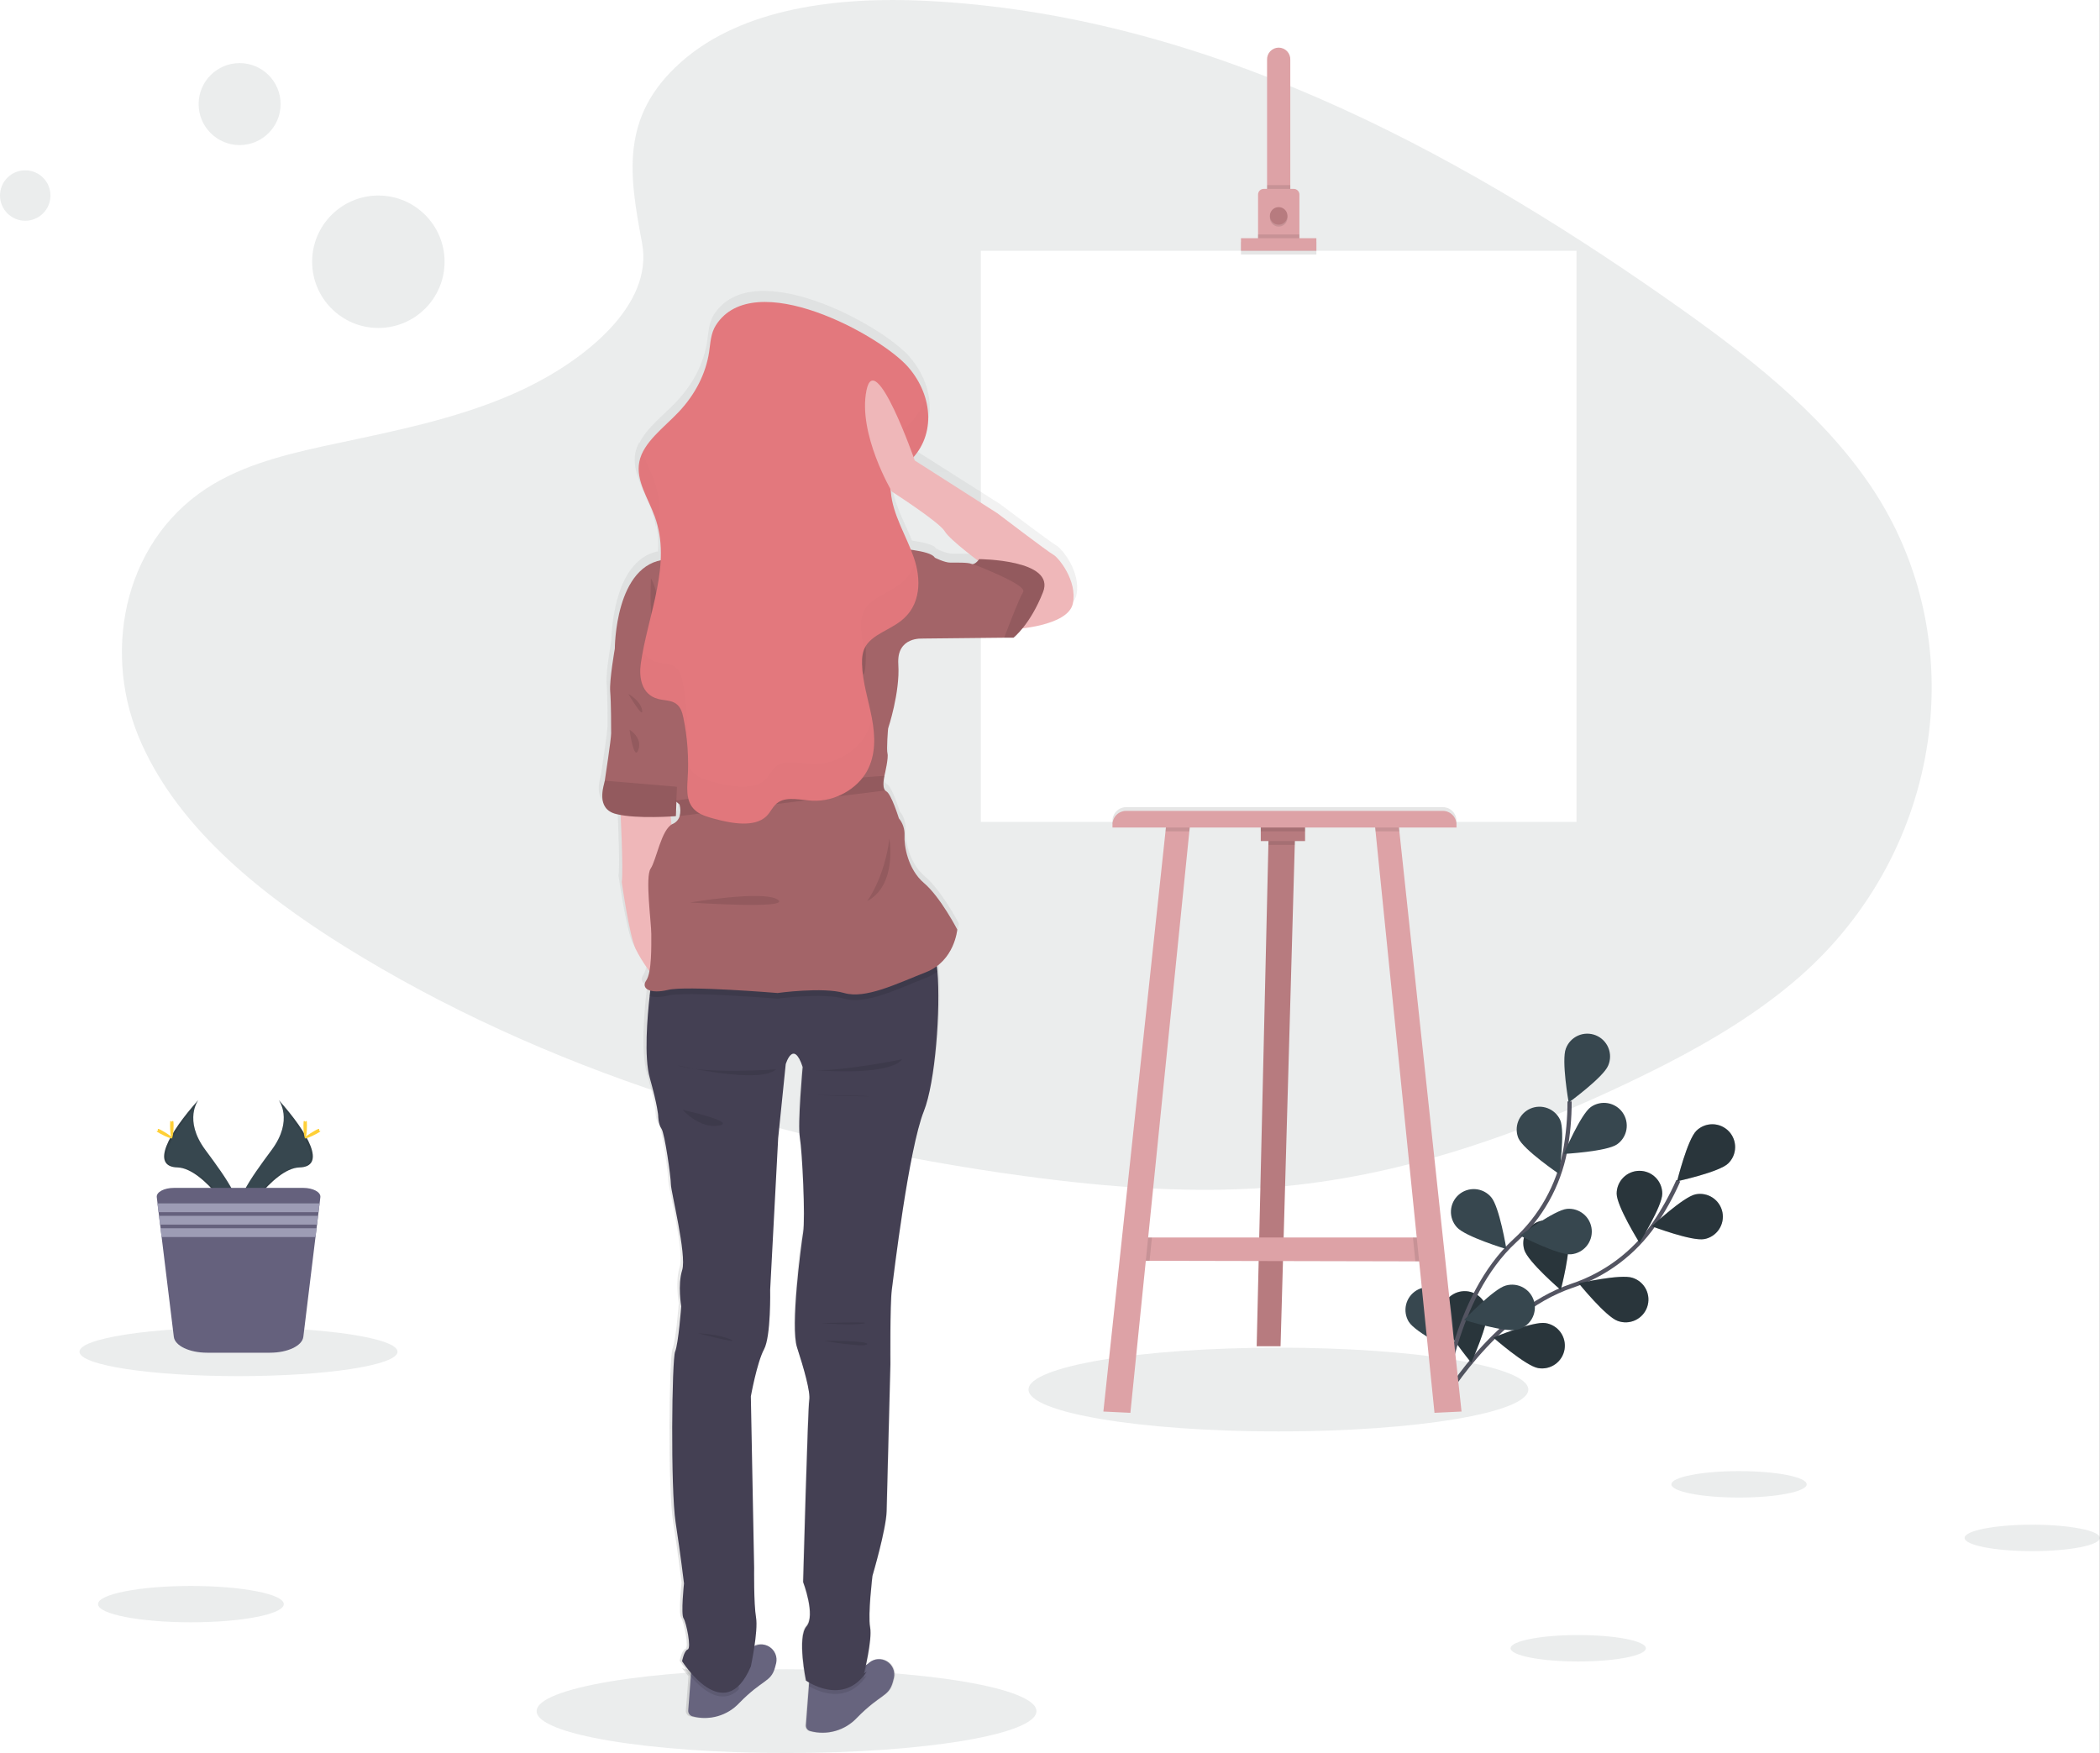 <svg width="999" height="834" viewBox="0 0 999 834" fill="none" xmlns="http://www.w3.org/2000/svg">
<rect x="0" y="0" width="999" height="834" fill="#333333" stroke="none"/>
<g clip-path="url(#clip0)">
<rect width="998.95" height="833.99" fill="white"/>
<path opacity="0.1" d="M323.829 29.66C353.039 3.66 398.889 -1.67 440.629 0.4C571.719 6.92 690.049 70.2 792.409 141.79C829.469 167.7 865.949 195.63 889.999 231.32C938.999 303.97 924.439 404.61 856.359 464.46C833.189 484.82 805.109 500.46 776.279 514.27C725.019 538.87 669.709 558.62 611.529 564.27C570.049 568.27 528.049 565.02 486.799 559.43C371.569 543.77 258.479 509.21 163.649 450.09C122.069 424.16 82.879 391.92 65.739 349.99C48.599 308.06 59.569 254.86 102.029 229.99C119.589 219.72 140.589 215.08 161.139 210.72C191.399 204.31 222.139 197.99 249.439 184.96C277.649 171.5 311.039 145.47 305.439 115.67C299.479 83.74 294.659 55.66 323.829 29.66Z" fill="#37474F"/>
<path d="M684.949 668.89C684.949 668.89 710.009 624.5 747.739 611.71C763.601 606.446 777.328 596.179 786.859 582.45C791.334 575.898 795.197 568.949 798.399 561.69" stroke="#535461" stroke-width="2" stroke-miterlimit="10"/>
<path d="M822.141 553.48C817.841 557.66 797.811 561.97 797.811 561.97C797.811 561.97 802.721 542.08 807.021 537.91C809.085 535.905 811.862 534.802 814.74 534.844C817.617 534.887 820.361 536.07 822.366 538.135C824.371 540.2 825.473 542.976 825.431 545.854C825.389 548.732 824.205 551.475 822.141 553.48V553.48Z" fill="#37474F"/>
<path d="M810.811 589.47C804.931 590.64 785.811 583.38 785.811 583.38C785.811 583.38 800.751 569.38 806.621 568.18C809.444 567.619 812.374 568.203 814.767 569.802C817.16 571.402 818.82 573.887 819.381 576.71C819.941 579.533 819.358 582.464 817.758 584.857C816.159 587.25 813.674 588.909 810.851 589.47H810.811Z" fill="#37474F"/>
<path d="M769.56 628.41C763.89 626.41 751.02 610.51 751.02 610.51C751.02 610.51 771.02 605.95 776.66 607.91C778.035 608.353 779.308 609.066 780.405 610.007C781.501 610.948 782.398 612.099 783.044 613.392C783.689 614.685 784.07 616.094 784.163 617.536C784.257 618.978 784.062 620.424 783.589 621.789C783.116 623.155 782.375 624.412 781.409 625.487C780.444 626.562 779.274 627.434 777.967 628.051C776.66 628.667 775.243 629.017 773.799 629.079C772.356 629.14 770.914 628.913 769.56 628.41V628.41Z" fill="#37474F"/>
<path d="M731.71 650.85C725.8 649.85 710.42 636.34 710.42 636.34C710.42 636.34 729.33 628.46 735.24 629.44C736.656 629.66 738.015 630.158 739.238 630.907C740.46 631.655 741.523 632.638 742.363 633.799C743.204 634.96 743.806 636.276 744.135 637.671C744.464 639.066 744.513 640.512 744.28 641.927C744.047 643.341 743.536 644.695 742.777 645.91C742.017 647.126 741.024 648.179 739.855 649.009C738.687 649.839 737.365 650.429 735.967 650.745C734.569 651.061 733.122 651.096 731.71 650.85V650.85Z" fill="#37474F"/>
<path d="M769.07 567.84C769.07 573.84 779.91 591.21 779.91 591.21C779.91 591.21 790.77 573.84 790.77 567.85C790.77 564.972 789.627 562.213 787.592 560.178C785.558 558.143 782.798 557 779.92 557C777.043 557 774.283 558.143 772.248 560.178C770.213 562.213 769.07 564.972 769.07 567.85V567.84Z" fill="#37474F"/>
<path d="M725.139 594.64C726.939 600.36 742.479 613.7 742.479 613.7C742.479 613.7 747.639 593.87 745.849 588.15C744.989 585.404 743.072 583.112 740.522 581.778C737.971 580.445 734.995 580.179 732.249 581.04C729.503 581.901 727.211 583.817 725.878 586.367C724.544 588.918 724.278 591.894 725.139 594.64V594.64Z" fill="#37474F"/>
<path d="M686.021 626.54C686.821 632.48 699.891 648.26 699.891 648.26C699.891 648.26 708.331 629.59 707.531 623.65C707.147 620.798 705.647 618.214 703.359 616.468C701.071 614.722 698.183 613.957 695.331 614.34C692.478 614.723 689.895 616.224 688.149 618.512C686.403 620.8 685.637 623.688 686.021 626.54Z" fill="#37474F"/>
<path opacity="0.25" d="M822.141 553.48C817.841 557.66 797.811 561.97 797.811 561.97C797.811 561.97 802.721 542.08 807.021 537.91C809.085 535.905 811.862 534.802 814.74 534.844C817.617 534.887 820.361 536.07 822.366 538.135C824.371 540.2 825.473 542.976 825.431 545.854C825.389 548.732 824.205 551.475 822.141 553.48V553.48Z" fill="black"/>
<path opacity="0.25" d="M810.811 589.47C804.931 590.64 785.811 583.38 785.811 583.38C785.811 583.38 800.751 569.38 806.621 568.18C809.444 567.619 812.374 568.203 814.767 569.802C817.16 571.402 818.82 573.887 819.381 576.71C819.941 579.533 819.358 582.464 817.758 584.857C816.159 587.25 813.674 588.909 810.851 589.47H810.811Z" fill="black"/>
<path opacity="0.25" d="M769.56 628.41C763.89 626.41 751.02 610.51 751.02 610.51C751.02 610.51 771.02 605.95 776.66 607.91C778.035 608.353 779.308 609.066 780.405 610.007C781.501 610.948 782.398 612.099 783.044 613.392C783.689 614.685 784.07 616.094 784.163 617.536C784.257 618.978 784.062 620.424 783.589 621.789C783.116 623.155 782.375 624.412 781.409 625.487C780.444 626.562 779.274 627.434 777.967 628.051C776.66 628.667 775.243 629.017 773.799 629.079C772.356 629.14 770.914 628.913 769.56 628.41V628.41Z" fill="black"/>
<path opacity="0.25" d="M731.71 650.85C725.8 649.85 710.42 636.34 710.42 636.34C710.42 636.34 729.33 628.46 735.24 629.44C736.656 629.66 738.015 630.158 739.238 630.907C740.46 631.655 741.523 632.638 742.363 633.799C743.204 634.96 743.806 636.276 744.135 637.671C744.464 639.066 744.513 640.512 744.28 641.927C744.047 643.341 743.536 644.695 742.777 645.91C742.017 647.126 741.024 648.179 739.855 649.009C738.687 649.839 737.365 650.429 735.967 650.745C734.569 651.061 733.122 651.096 731.71 650.85V650.85Z" fill="black"/>
<path opacity="0.25" d="M769.07 567.84C769.07 573.84 779.91 591.21 779.91 591.21C779.91 591.21 790.77 573.84 790.77 567.85C790.77 564.972 789.627 562.213 787.592 560.178C785.558 558.143 782.798 557 779.92 557C777.043 557 774.283 558.143 772.248 560.178C770.213 562.213 769.07 564.972 769.07 567.85V567.84Z" fill="black"/>
<path opacity="0.25" d="M725.139 594.64C726.939 600.36 742.479 613.7 742.479 613.7C742.479 613.7 747.639 593.87 745.849 588.15C744.989 585.404 743.072 583.112 740.522 581.778C737.971 580.445 734.995 580.179 732.249 581.04C729.503 581.901 727.211 583.817 725.878 586.367C724.544 588.918 724.278 591.894 725.139 594.64V594.64Z" fill="black"/>
<path opacity="0.25" d="M686.021 626.54C686.821 632.48 699.891 648.26 699.891 648.26C699.891 648.26 708.331 629.59 707.531 623.65C707.147 620.798 705.647 618.214 703.359 616.468C701.071 614.722 698.183 613.957 695.331 614.34C692.478 614.723 689.895 616.224 688.149 618.512C686.403 620.8 685.637 623.688 686.021 626.54Z" fill="black"/>
<path d="M686.391 667.99C686.391 667.99 691.311 617.25 720.631 590.27C732.998 579.027 741.384 564.075 744.531 547.66C745.97 539.853 746.686 531.929 746.671 523.99" stroke="#535461" stroke-width="2" stroke-miterlimit="10"/>
<path d="M765.04 506.91C762.8 512.47 746.24 524.53 746.24 524.53C746.24 524.53 742.68 504.35 744.92 498.8C745.427 497.444 746.2 496.203 747.194 495.15C748.189 494.097 749.383 493.254 750.709 492.67C752.034 492.087 753.462 491.774 754.91 491.751C756.358 491.728 757.796 491.995 759.139 492.536C760.482 493.078 761.703 493.882 762.73 494.903C763.757 495.924 764.57 497.14 765.12 498.479C765.67 499.819 765.946 501.255 765.932 502.703C765.918 504.151 765.615 505.581 765.04 506.91V506.91Z" fill="#37474F"/>
<path d="M769.27 544.4C764.37 547.85 743.91 548.97 743.91 548.97C743.91 548.97 751.91 530.1 756.78 526.65C757.946 525.83 759.261 525.247 760.652 524.936C762.042 524.624 763.481 524.589 764.885 524.834C766.289 525.078 767.631 525.596 768.835 526.359C770.038 527.122 771.08 528.114 771.9 529.28C772.72 530.445 773.303 531.761 773.614 533.152C773.926 534.542 773.961 535.981 773.717 537.385C773.472 538.789 772.954 540.131 772.191 541.335C771.428 542.538 770.436 543.58 769.27 544.4Z" fill="#37474F"/>
<path d="M747.341 596.72C741.341 597.22 723.141 587.86 723.141 587.86C723.141 587.86 739.551 575.6 745.481 575.09C748.349 574.849 751.196 575.757 753.395 577.614C755.593 579.472 756.964 582.127 757.206 584.995C757.447 587.863 756.539 590.71 754.681 592.909C752.824 595.108 750.169 596.479 747.301 596.72H747.341Z" fill="#37474F"/>
<path d="M721.83 632.57C716.03 634.07 696.49 627.93 696.49 627.93C696.49 627.93 710.58 613.06 716.38 611.56C717.77 611.17 719.223 611.06 720.655 611.239C722.087 611.417 723.469 611.879 724.72 612.598C725.971 613.317 727.067 614.278 727.942 615.425C728.817 616.573 729.454 617.883 729.817 619.28C730.179 620.677 730.26 622.132 730.053 623.56C729.846 624.988 729.357 626.361 728.613 627.598C727.869 628.834 726.886 629.91 725.721 630.762C724.557 631.614 723.234 632.225 721.83 632.56V632.57Z" fill="#37474F"/>
<path d="M722.349 541.53C724.769 547.01 741.729 558.53 741.729 558.53C741.729 558.53 744.619 538.25 742.189 532.77C740.989 530.195 738.827 528.192 736.167 527.194C733.507 526.195 730.561 526.28 727.963 527.43C725.365 528.58 723.321 530.703 722.272 533.343C721.222 535.983 721.25 538.93 722.349 541.55V541.53Z" fill="#37474F"/>
<path d="M693.049 583.84C696.999 588.34 716.619 594.24 716.619 594.24C716.619 594.24 713.309 574.02 709.349 569.52C708.417 568.422 707.276 567.52 705.991 566.868C704.707 566.215 703.306 565.825 701.869 565.72C700.433 565.614 698.989 565.796 697.624 566.255C696.258 566.713 694.998 567.439 693.916 568.389C692.833 569.34 691.951 570.497 691.321 571.792C690.69 573.087 690.324 574.495 690.244 575.933C690.163 577.371 690.369 578.811 690.851 580.169C691.333 581.526 692.08 582.774 693.049 583.84V583.84Z" fill="#37474F"/>
<path d="M670.209 628.86C673.349 633.97 691.689 643.09 691.689 643.09C691.689 643.09 691.839 622.61 688.689 617.5C687.943 616.286 686.966 615.231 685.812 614.394C684.658 613.558 683.351 612.957 681.965 612.626C680.579 612.295 679.142 612.241 677.734 612.465C676.327 612.69 674.978 613.189 673.764 613.935C672.55 614.681 671.495 615.659 670.659 616.812C669.822 617.966 669.222 619.273 668.891 620.659C668.56 622.045 668.505 623.483 668.729 624.89C668.954 626.297 669.453 627.646 670.199 628.86H670.209Z" fill="#37474F"/>
<path opacity="0.1" d="M374.169 833.98C439.825 833.98 493.049 825.057 493.049 814.05C493.049 803.043 439.825 794.12 374.169 794.12C308.513 794.12 255.289 803.043 255.289 814.05C255.289 825.057 308.513 833.98 374.169 833.98Z" fill="#37474F"/>
<path opacity="0.1" d="M608.159 680.99C673.815 680.99 727.039 672.067 727.039 661.06C727.039 650.053 673.815 641.13 608.159 641.13C542.504 641.13 489.279 650.053 489.279 661.06C489.279 672.067 542.504 680.99 608.159 680.99Z" fill="#37474F"/>
<path d="M616.05 398.03L615.94 401.92L609.18 640.44H597.82L603.39 401.92L603.5 397.43L616.05 398.03Z" fill="#B77B7F"/>
<path d="M681.821 600.09L673.311 600.07L546.871 599.8L540.131 599.79L543.721 588.73H680.921L681.821 600.09Z" fill="#DDA2A6"/>
<path opacity="0.1" d="M616.051 398.03L615.941 401.92H603.391L603.501 397.43L616.051 398.03Z" fill="black"/>
<path d="M620.84 392.2H599.77V400.13H620.84V392.2Z" fill="#B77B7F"/>
<path opacity="0.1" d="M547.991 588.73L546.871 599.8L540.131 599.79L543.721 588.73H547.991Z" fill="black"/>
<path d="M566.141 392.05L565.791 395.49L537.741 672.13L524.891 671.52L554.451 395.49L554.781 392.35L566.141 392.05Z" fill="#DDA2A6"/>
<path opacity="0.1" d="M681.82 600.09L673.31 600.07L672.16 588.73H680.92L681.82 600.09Z" fill="black"/>
<path d="M695.27 671.52L682.409 672.13L654.37 395.49L654.02 392.05L665.37 392.35L665.7 395.49L695.27 671.52Z" fill="#DDA2A6"/>
<path d="M749.96 119.3H466.6V391H749.96V119.3Z" fill="white"/>
<path d="M613.811 28.43V94.04H602.761V28.43C602.729 27.685 602.849 26.941 603.112 26.243C603.375 25.545 603.777 24.907 604.293 24.369C604.809 23.83 605.429 23.401 606.115 23.109C606.802 22.816 607.54 22.665 608.286 22.665C609.032 22.665 609.77 22.816 610.456 23.109C611.142 23.401 611.762 23.83 612.278 24.369C612.795 24.907 613.196 25.545 613.46 26.243C613.723 26.941 613.843 27.685 613.811 28.43V28.43Z" fill="#DDA2A6"/>
<path opacity="0.1" d="M613.81 88.07H602.75V94.04H613.81V88.07Z" fill="black"/>
<path d="M618.15 92.55V114.21H598.48V92.55C598.479 92.196 598.548 91.846 598.683 91.519C598.817 91.192 599.015 90.895 599.265 90.645C599.515 90.395 599.813 90.197 600.139 90.062C600.466 89.927 600.817 89.859 601.17 89.86H615.48C616.19 89.865 616.87 90.151 617.37 90.655C617.87 91.159 618.15 91.84 618.15 92.55Z" fill="#DDA2A6"/>
<path opacity="0.1" d="M608.28 107.79C610.588 107.79 612.46 105.919 612.46 103.61C612.46 101.301 610.588 99.43 608.28 99.43C605.971 99.43 604.1 101.301 604.1 103.61C604.1 105.919 605.971 107.79 608.28 107.79Z" fill="black"/>
<path d="M608.28 106.89C610.588 106.89 612.46 105.019 612.46 102.71C612.46 100.401 610.588 98.53 608.28 98.53C605.971 98.53 604.1 100.401 604.1 102.71C604.1 105.019 605.971 106.89 608.28 106.89Z" fill="#B77B7F"/>
<path opacity="0.1" d="M618.15 111.53H598.42V114.22H618.15V111.53Z" fill="black"/>
<path opacity="0.1" d="M626.22 115.12H590.35V121.1H626.22V115.12Z" fill="black"/>
<path d="M626.22 113.32H590.35V119.3H626.22V113.32Z" fill="#DDA2A6"/>
<path opacity="0.1" d="M535.721 384H686.371C688.095 384 689.748 384.685 690.967 385.904C692.186 387.123 692.871 388.776 692.871 390.5V391.92H529.221V390.5C529.221 388.776 529.906 387.123 531.125 385.904C532.343 384.685 533.997 384 535.721 384V384Z" fill="black"/>
<path opacity="0.1" d="M554.779 392.35L566.139 392.05L565.789 395.49H554.449L554.779 392.35Z" fill="black"/>
<path opacity="0.1" d="M620.84 392.2H599.77V395.49H620.84V392.2Z" fill="black"/>
<path opacity="0.1" d="M665.7 395.49H654.37L654.02 392.05L665.37 392.35L665.7 395.49Z" fill="black"/>
<path d="M535.721 385.77H686.371C688.095 385.77 689.748 386.455 690.967 387.674C692.186 388.893 692.871 390.546 692.871 392.27V393.69H529.221V392.27C529.221 390.546 529.906 388.893 531.125 387.674C532.343 386.455 533.997 385.77 535.721 385.77V385.77Z" fill="#DDA2A6"/>
<path d="M502.69 259.63C500.42 258.43 475.69 239.75 475.69 239.75L435.78 214.44C435.78 214.44 435.57 213.84 435.19 212.81C446.14 200.38 443.75 182.34 432.61 169.66C419.11 154.28 358.11 121.17 339.73 149.49C337.16 153.49 337.07 158.03 336.4 162.43C334.83 172.7 329.77 182.65 321.83 191.03C315.71 197.5 307.68 203.46 304.16 210.78C304.16 210.69 304.09 210.6 304.06 210.5C303.21 212.069 302.594 213.753 302.23 215.5C300.48 224.43 306.48 232.99 309.67 241.68C310.741 244.623 311.518 247.664 311.99 250.76C312.07 250.14 312.14 249.53 312.21 248.91C312.987 253.318 313.252 257.801 313 262.27C290.85 266.78 290.84 304.67 290.84 304.67C290.84 304.67 288.11 319.73 288.57 325.16C289.03 330.59 289.02 342.33 289.02 345.16C289.02 347.99 286.29 365.64 286.02 367.76C286.022 367.79 286.022 367.82 286.02 367.85C285.62 370.17 281.47 381.35 291.5 383.85C292.2 384.03 292.94 384.18 293.71 384.32C294.14 393.37 294.92 412.32 294.23 416.54C294.23 416.54 297.88 442 300.91 448.47C302.826 452.264 305.068 455.884 307.61 459.29C307.39 460.84 306.866 462.332 306.07 463.68C304.52 465.91 305.32 467.74 307.91 468.53C307.82 469.3 307.72 470.17 307.61 471.15C306.5 480.97 304.84 500.49 307.66 510.38C311.53 523.94 311.76 528.46 311.76 528.46C311.76 528.46 311.76 532.52 313.36 534.78C314.96 537.04 317.91 558.06 317.91 561.45C317.91 564.84 325.65 595.34 323.37 602.57C321.09 609.8 322.92 619.97 322.92 619.97C322.92 619.97 321.55 637.82 319.92 641.66C318.29 645.5 317.64 707.41 320.14 723.45C322.64 739.49 324.24 752.82 324.24 752.82C324.24 752.82 322.65 767.51 324.01 769.54C325.37 771.57 327.88 783.78 326.06 784.45C324.24 785.12 323.33 790.1 323.33 790.1C324.292 791.563 325.33 792.975 326.44 794.33C325.738 794.085 325.053 793.794 324.39 793.46C325.11 794.46 326.19 795.88 327.52 797.46L326.27 813.71C326.217 814.344 326.389 814.976 326.754 815.497C327.119 816.018 327.656 816.394 328.27 816.56C332.263 817.645 336.476 817.627 340.459 816.507C344.443 815.387 348.048 813.207 350.89 810.2C362.27 798.68 366.14 800.26 368.19 793.26C368.41 792.51 368.6 791.77 368.76 791.07C370.23 784.83 363.58 780.19 358.29 782.85C359.02 777.91 359.59 772.3 359.04 769.13C357.9 762.58 358.13 745.41 358.13 745.41L356.54 663.16C356.54 663.16 359.49 646.89 362.91 640.57C366.33 634.25 365.91 612.1 365.91 612.1L369.78 539.34L373.42 503.87C373.42 503.87 377.06 491.67 381.61 505.23C381.61 505.23 379.11 532.56 380.25 539.12C381.39 545.68 382.98 577.53 381.84 584.53C380.7 591.53 375.7 629.95 378.84 639.66C381.98 649.37 385.48 661.14 384.78 664.99C384.08 668.84 381.78 752.2 381.78 752.2C381.78 752.2 387.93 768.2 383.38 773.44C378.83 778.68 383.15 799.44 383.15 799.44C383.15 799.44 383.7 799.83 384.64 800.37L384.51 802.1L383.08 820.79C383.029 821.425 383.201 822.058 383.566 822.58C383.931 823.102 384.466 823.48 385.08 823.65C389.073 824.736 393.286 824.719 397.27 823.599C401.253 822.479 404.858 820.298 407.7 817.29C419.08 805.76 422.95 807.35 425 800.34C425.22 799.59 425.41 798.86 425.58 798.15C427.18 791.34 419.08 786.4 413.66 790.85L413.39 791.08C413.107 791.321 412.809 791.544 412.5 791.75C412.356 791.856 412.206 791.953 412.05 792.04C413.19 786.88 414.85 778.04 414.05 773.9C412.91 767.8 415.18 749.28 415.18 749.28C415.18 749.28 421.78 727.13 422.01 718.28L423.83 647.79C423.83 647.79 423.61 619.09 424.52 612.09C425.43 605.09 432.71 544.53 439.99 526.45C445.58 512.61 448.08 477.29 446.6 459.38C446.52 458.5 446.44 457.65 446.34 456.86C455.27 450.27 456.16 439.31 456.16 439.31C456.16 439.31 447.96 423.65 440.07 417.02C432.18 410.39 430.48 398.99 430.76 394.14C430.894 391.185 429.92 388.286 428.03 386.01C428.03 386.01 424.39 374.26 421.96 373.06C421.761 372.959 421.582 372.823 421.43 372.66C419.78 370.89 421.05 365.83 421.05 365.83V365.67C421.34 364.5 423.05 356.92 422.54 354.98C421.93 352.88 422.84 342.93 422.84 342.93C422.84 342.93 428.61 325.76 427.7 312.2C426.79 298.64 439.54 299.85 439.54 299.85L478.91 299.44H483.39C484.97 298.099 486.413 296.605 487.7 294.98C495.2 294.09 510.37 291.26 512.07 282.98C514.38 271.99 504.97 260.84 502.69 259.63ZM320.29 384.99L320.56 378.1C321.49 378.9 322.11 379.41 322.11 379.41C322.612 381.213 322.636 383.115 322.18 384.93C321.936 385.782 321.502 386.569 320.912 387.23C320.321 387.891 319.589 388.411 318.77 388.75C318.579 388.833 318.396 388.93 318.22 389.04L317.84 385.15L320.29 384.99ZM463.09 263.99C461.42 263.24 455.8 263.39 452.91 263.39C450.02 263.39 445.33 260.98 445.33 260.98C444.33 259.03 438.8 257.87 433.88 257.21C430.14 247.99 424.88 239 424.17 229.39C424.17 229.04 424.17 228.69 424.12 228.34L424.69 229.34C424.69 229.34 447.61 243.96 450.19 248.34C452.19 251.68 461.82 259.14 466.28 262.48C465.666 263.281 464.805 263.858 463.83 264.12C463.576 264.148 463.319 264.102 463.09 263.99V263.99Z" fill="url(#paint0_linear)"/>
<path d="M425.24 798.21C425.07 798.91 424.89 799.64 424.67 800.38C422.67 807.38 418.84 805.76 407.67 817.19C404.887 820.173 401.341 822.339 397.416 823.453C393.491 824.567 389.336 824.587 385.4 823.51C384.786 823.348 384.249 822.974 383.883 822.454C383.517 821.935 383.346 821.303 383.4 820.67L384.81 802.13L385.48 793.21C385.48 793.21 403.32 798.21 412.4 791.86C412.705 791.652 412.999 791.428 413.28 791.19C413.35 791.127 413.417 791.06 413.48 790.99C414.652 790.02 416.098 789.441 417.616 789.334C419.134 789.226 420.647 789.597 421.943 790.393C423.24 791.189 424.255 792.371 424.846 793.772C425.437 795.174 425.575 796.726 425.24 798.21V798.21Z" fill="#67647E"/>
<path d="M369.24 791.21C369.07 791.91 368.89 792.64 368.67 793.38C366.67 800.38 362.84 798.76 351.67 810.19C348.887 813.173 345.341 815.339 341.416 816.453C337.491 817.567 333.336 817.587 329.4 816.51C328.786 816.348 328.249 815.974 327.883 815.454C327.517 814.935 327.346 814.303 327.4 813.67L328.81 795.13L329.48 786.21C329.48 786.21 347.32 791.21 356.4 784.86C356.705 784.652 356.999 784.428 357.28 784.19C357.35 784.127 357.417 784.06 357.48 783.99C358.652 783.02 360.098 782.441 361.616 782.334C363.134 782.226 364.647 782.597 365.943 783.393C367.24 784.189 368.255 785.371 368.846 786.772C369.437 788.174 369.575 789.726 369.24 791.21V791.21Z" fill="#67647E"/>
<path opacity="0.1" d="M350.809 793.99L351.529 803.63C341.289 813.86 329.099 798.63 325.529 793.63C334.919 798.47 350.809 793.99 350.809 793.99Z" fill="black"/>
<path opacity="0.1" d="M411 797.91L412.34 797.02C402.99 811.24 389.1 804.68 384.77 802.13L385.44 793.21C385.44 793.21 403.28 798.21 412.36 791.86C411.65 795.34 411 797.91 411 797.91Z" fill="black"/>
<path d="M439.479 528.68C432.299 546.61 425.129 606.68 424.229 613.68C423.329 620.68 423.559 649.1 423.559 649.1L421.759 718.99C421.529 727.74 415.029 749.71 415.029 749.71C415.029 749.71 412.789 768.09 413.909 774.14C415.029 780.19 410.999 796.14 410.999 796.14L412.339 795.24C401.129 812.24 383.419 799.5 383.419 799.5C383.419 799.5 379.159 778.88 383.649 773.72C388.139 768.56 382.079 752.65 382.079 752.65C382.079 752.65 384.319 669.93 384.989 666.12C385.659 662.31 382.299 650.65 379.159 641.01C376.019 631.37 380.959 593.26 382.079 586.31C383.199 579.36 381.629 547.75 380.509 541.25C379.389 534.75 381.849 507.62 381.849 507.62C377.369 494.17 373.779 506.28 373.779 506.28L370.189 541.47L366.379 613.66C366.379 613.66 366.829 635.66 363.469 641.91C360.109 648.16 357.189 664.32 357.189 664.32L358.759 745.93C358.759 745.93 358.539 762.93 359.659 769.46C360.779 775.99 357.189 792.78 357.189 792.78C344.639 822.35 324.479 790.29 324.479 790.29C324.479 790.29 325.379 785.36 327.169 784.69C328.959 784.02 326.499 771.91 325.169 769.89C323.839 767.87 325.389 753.3 325.389 753.3C325.389 753.3 323.819 740.08 321.389 724.16C318.959 708.24 319.599 646.82 321.169 643.01C322.739 639.2 324.079 621.49 324.079 621.49C324.079 621.49 322.289 611.4 324.529 604.22C326.769 597.04 319.149 566.79 319.149 563.42C319.149 560.05 316.239 539.21 314.669 536.97C313.099 534.73 313.099 530.69 313.099 530.69C313.099 530.69 312.879 526.21 309.099 512.76C306.319 502.94 307.959 483.58 309.049 473.83C309.439 470.22 309.779 467.92 309.779 467.92C309.779 467.92 438.349 447.07 443.479 451.78C444.679 452.89 445.479 456.7 445.949 462.13C447.479 479.89 444.959 514.99 439.479 528.68Z" fill="#444053"/>
<path opacity="0.1" d="M390.82 629.48C391.42 629.48 405.62 630.68 410.82 629.63C416.02 628.58 390.82 629.48 390.82 629.48Z" fill="black"/>
<path opacity="0.1" d="M391.869 637.85C391.869 637.85 411.479 641.29 412.479 639.5C413.479 637.71 391.869 637.85 391.869 637.85Z" fill="black"/>
<path opacity="0.1" d="M331.939 634.26C331.939 634.26 342.099 634.71 347.629 637.26C353.159 639.81 331.939 634.26 331.939 634.26Z" fill="black"/>
<path d="M295.02 382.89C295.02 382.89 296.66 414.12 295.77 419.65C295.77 419.65 299.35 444.91 302.34 451.33C305.33 457.75 311.76 465.83 311.76 465.83L320.58 403.83L318.48 382.59L295.02 382.89Z" fill="#EFB7B9"/>
<path d="M387.68 240.61C406.745 240.61 422.2 225.155 422.2 206.09C422.2 187.025 406.745 171.57 387.68 171.57C368.615 171.57 353.16 187.025 353.16 206.09C353.16 225.155 368.615 240.61 387.68 240.61Z" fill="#EFB7B9"/>
<path d="M369.749 222.22C369.749 222.22 358.989 243.3 348.229 253.16C337.469 263.02 412.789 274.23 414.579 274.23C416.369 274.23 401.129 229.4 403.819 223.99C406.509 218.58 369.749 222.22 369.749 222.22Z" fill="#EFB7B9"/>
<path opacity="0.1" d="M445.97 462.13C444.28 463.421 442.415 464.465 440.43 465.23C426.69 470.61 411.74 478.08 401.58 475.1C391.42 472.12 369.9 475.1 369.9 475.1C369.9 475.1 326.55 471.51 317.9 473.6C313.96 474.55 310.9 474.51 308.9 473.83C309.29 470.22 309.63 467.92 309.63 467.92C309.63 467.92 438.35 447.07 443.48 451.78C444.7 452.89 445.48 456.7 445.97 462.13Z" fill="black"/>
<path d="M455.38 442.21C455.38 442.21 454.19 457.16 440.43 462.54C426.67 467.92 411.74 475.39 401.58 472.41C391.42 469.43 369.9 472.41 369.9 472.41C369.9 472.41 326.55 468.82 317.9 470.91C309.25 473 304.74 470.32 307.43 466.43C310.12 462.54 309.83 449.69 309.83 444.31C309.83 438.93 306.83 417.11 309.52 413.22C312.21 409.33 314.6 394.39 319.98 391.99C320.788 391.65 321.51 391.133 322.091 390.477C322.673 389.821 323.1 389.043 323.34 388.2C323.785 386.401 323.761 384.517 323.27 382.73C323.27 382.73 322.36 381.98 321.11 380.87C317.94 378.04 312.58 372.79 314.3 371.07C316.69 368.67 314.3 353.13 314.3 353.13C314.3 353.13 308.62 341.18 310.72 336.7C312.82 332.22 292.48 308.6 292.48 308.6C292.48 308.6 292.48 267.96 316.99 266.16C316.99 266.16 334.33 266.76 336.42 258.99C338.51 251.22 352.26 246.73 352.26 246.73L383.65 253.61C383.65 253.61 411.44 259.61 416.53 256C421.62 252.39 425.53 260.78 425.53 260.78C425.53 260.78 442.86 261.68 444.65 265.27C446.44 268.86 438.98 303.82 438.98 303.82C438.98 303.82 426.42 302.63 427.32 316.08C428.22 329.53 422.48 346.57 422.48 346.57C422.48 346.57 421.58 356.43 422.18 358.52C422.74 360.45 421 367.97 420.72 369.13V369.28C420.72 369.28 419.47 374.28 421.09 376.06C421.241 376.221 421.416 376.356 421.61 376.46C424.01 377.65 427.61 389.31 427.61 389.31C429.477 391.573 430.435 394.45 430.3 397.38C430.01 402.17 431.8 413.52 439.57 420.1C447.34 426.68 455.38 442.21 455.38 442.21Z" fill="#A36468"/>
<path d="M322.071 372.99V374.26L321.531 388.26C321.531 388.26 303.141 389.75 293.131 387.26C283.121 384.77 287.331 373.66 287.731 371.36C287.734 371.33 287.734 371.3 287.731 371.27C288.021 369.17 290.731 351.69 290.731 348.85C290.731 346.01 290.731 334.35 290.281 328.97C289.831 323.59 292.481 308.6 292.481 308.6L294.421 306.22L315.481 314.29L322.071 372.99Z" fill="#A36468"/>
<path opacity="0.1" d="M322.02 374.29L321.48 388.29C321.48 388.29 303.09 389.78 293.08 387.29C283.07 384.8 287.28 373.69 287.68 371.39L322.02 374.29Z" fill="black"/>
<path opacity="0.1" d="M323.339 388.21C323.784 386.411 323.76 384.527 323.269 382.74C323.269 382.74 322.359 381.99 321.109 380.88C336.939 378.67 399.629 370.07 420.739 369.13V369.28C420.739 369.28 419.489 374.28 421.109 376.06L323.339 388.21Z" fill="black"/>
<path opacity="0.1" d="M423.1 398.99C423.1 398.99 426.99 420.99 412.49 428.73C412.48 428.77 420.71 417.86 423.1 398.99Z" fill="black"/>
<path opacity="0.1" d="M328.199 429.36C328.199 429.36 363.199 423.36 370.049 428.02C376.899 432.68 328.199 429.36 328.199 429.36Z" fill="black"/>
<path opacity="0.1" d="M411 293.21C411 293.21 405.62 315.33 409.65 320.41C413.68 325.49 411 293.21 411 293.21Z" fill="black"/>
<path opacity="0.1" d="M309.671 275.13C309.671 275.13 314.601 283.35 311.611 291.87C308.621 300.39 309.671 275.13 309.671 275.13Z" fill="black"/>
<path opacity="0.1" d="M299.48 347.17C299.48 347.17 305.76 350.9 303.67 356.73C301.58 362.56 299.48 347.17 299.48 347.17Z" fill="black"/>
<path opacity="0.1" d="M298.91 330.13C298.91 330.13 304.73 333.27 305.48 337.9C306.23 342.53 298.91 330.13 298.91 330.13Z" fill="black"/>
<path opacity="0.1" d="M385.289 508.87C385.289 508.87 421.909 512.61 429.229 503.94C429.229 503.99 396.199 510.52 385.289 508.87Z" fill="black"/>
<path opacity="0.1" d="M322.07 506.78C322.07 506.78 361.38 516.05 369.15 508.72C369.15 508.72 335.37 511.26 322.07 506.78Z" fill="black"/>
<path opacity="0.1" d="M388.131 520.99C388.131 520.99 404.571 520.99 412.191 521.44C419.811 521.89 388.131 520.99 388.131 520.99Z" fill="black"/>
<path opacity="0.1" d="M324.76 527.99C324.76 527.99 332.83 537.11 341.95 535.47C351.07 533.83 324.76 527.99 324.76 527.99Z" fill="black"/>
<path d="M340.611 154.64C338.081 158.57 337.991 163.12 337.331 167.48C335.791 177.67 330.801 187.54 322.991 195.86C315.821 203.48 305.991 210.39 304.131 219.7C302.371 228.54 308.341 237.05 311.471 245.7C319.721 268.39 308.201 292.19 304.841 315.61C303.911 322.08 305.031 330.35 313.001 332.5C315.491 333.18 318.341 333.09 320.581 334.17C323.581 335.61 324.501 338.6 325.051 341.29C327.057 350.912 327.75 360.762 327.111 370.57C326.751 376.07 326.351 382.4 331.551 386.18C333.911 387.91 337.091 388.79 340.161 389.62C348.351 391.83 358.941 393.62 364.461 388.43C366.781 386.26 367.651 383.2 370.541 381.48C374.871 378.91 381.011 380.65 386.461 380.92C397.651 381.48 407.931 374.92 412.341 367.01C416.751 359.1 416.341 350.01 414.741 341.48C413.141 332.95 410.281 324.48 410.081 315.82C410.011 312.82 410.281 309.77 412.001 307.11C415.331 301.96 423.081 299.62 428.381 295.57C438.311 287.97 438.281 275.52 434.671 265.1C431.061 254.68 424.581 244.69 423.781 233.92C423.424 231.316 423.941 228.668 425.251 226.39C426.671 224.2 429.151 222.56 431.251 220.75C445.741 208.51 444.031 188.41 432.051 174.65C418.791 159.4 358.711 126.55 340.611 154.64Z" fill="#E3787D"/>
<g opacity="0.1">
<path opacity="0.1" d="M313.31 255.12C314.44 246.03 314.23 237.02 311.02 228.17C309.44 223.83 307.15 219.52 305.48 215.17C304.645 216.743 304.039 218.426 303.68 220.17C301.92 229.01 307.89 237.52 311.02 246.17C312.073 249.071 312.84 252.069 313.31 255.12Z" fill="black"/>
<path opacity="0.1" d="M326.659 353.04C327.296 343.232 326.607 333.383 324.609 323.76C324.049 321.07 323.129 318.09 320.129 316.65C317.889 315.57 315.039 315.65 312.549 314.98C311.019 314.613 309.593 313.902 308.38 312.9C307.167 311.898 306.199 310.633 305.549 309.2C305.089 311.48 304.689 313.75 304.359 316.03C303.429 322.5 304.549 330.77 312.519 332.92C315.009 333.59 317.859 333.5 320.099 334.58C323.099 336.02 324.019 339.01 324.579 341.7C325.497 346.163 326.138 350.678 326.499 355.22C326.569 354.48 326.609 353.76 326.659 353.04Z" fill="black"/>
<path opacity="0.1" d="M411.9 349.49C407.48 357.43 397.2 363.96 386.01 363.4C380.56 363.12 374.42 361.4 370.1 363.96C367.21 365.67 366.33 368.74 364.01 370.91C358.49 376.06 347.901 374.31 339.711 372.1C336.641 371.26 333.47 370.39 331.1 368.66C328.842 366.999 327.318 364.524 326.85 361.76C326.91 364.83 326.85 367.91 326.66 370.98C326.3 376.48 325.9 382.81 331.1 386.6C333.47 388.32 336.641 389.2 339.711 390.03C347.901 392.24 358.49 394.03 364.01 388.84C366.33 386.67 367.21 383.61 370.1 381.84C374.42 379.27 380.56 381.01 386.01 381.28C397.2 381.84 407.48 375.28 411.9 367.37C416.14 359.73 415.95 351.09 414.47 342.84C413.913 345.161 413.049 347.397 411.9 349.49Z" fill="black"/>
<path opacity="0.1" d="M430.84 203.27C428.7 205.07 426.22 206.72 424.84 208.91C423.53 211.188 423.013 213.836 423.37 216.44C423.66 219.712 424.352 222.937 425.43 226.04C427.095 224.264 428.919 222.644 430.88 221.2C440.68 212.93 443.06 201.06 439.88 189.98C438.202 195.185 435.064 199.798 430.84 203.27V203.27Z" fill="black"/>
<path opacity="0.1" d="M427.929 278.04C422.639 282.09 414.879 284.44 411.559 289.59C409.829 292.25 409.559 295.32 409.629 298.29C409.752 301.787 410.18 305.267 410.909 308.69C411.098 308.285 411.315 307.894 411.559 307.52C414.879 302.37 422.639 300.03 427.929 295.98C436.999 289.04 437.759 278.06 435.079 268.27C433.719 272.165 431.23 275.566 427.929 278.04V278.04Z" fill="black"/>
</g>
<path d="M482.279 299.34C482.279 299.34 508.139 298 510.379 287.09C512.619 276.18 503.379 265.09 501.119 263.92C498.859 262.75 474.479 244.19 474.479 244.19L435.179 219.09C435.179 219.09 416.349 165.09 412.179 185.76C408.009 206.43 424.289 233.88 424.289 233.88C424.289 233.88 446.849 248.38 449.389 252.71C451.929 257.04 467.479 268.4 467.479 268.4L482.279 299.34Z" fill="#EFB7B9"/>
<path d="M496.18 281.7C490.06 297.25 482.13 303.38 482.13 303.38H477.72L438.95 303.78L434.48 291.57L440.76 265.11L444.64 265.27C444.64 265.27 449.28 267.66 452.11 267.66C454.94 267.66 460.49 267.51 462.11 268.25C462.337 268.361 462.592 268.399 462.84 268.36C464.31 268.21 465.84 266.01 465.84 266.01C465.84 266.01 502.31 266.16 496.18 281.7Z" fill="#A36468"/>
<path opacity="0.1" d="M496.179 281.7C490.059 297.25 482.129 303.38 482.129 303.38H477.719C480.019 297.22 484.869 284.58 486.719 281.66C488.529 278.9 472.289 272.03 462.789 268.32C464.259 268.17 465.789 265.97 465.789 265.97C465.789 265.97 502.309 266.16 496.179 281.7Z" fill="black"/>
<path opacity="0.1" d="M90.821 771.78C115.221 771.78 135.001 767.912 135.001 763.14C135.001 758.368 115.221 754.5 90.821 754.5C66.421 754.5 46.641 758.368 46.641 763.14C46.641 767.912 66.421 771.78 90.821 771.78Z" fill="#37474F"/>
<path opacity="0.1" d="M827.28 712.44C845.052 712.44 859.46 709.624 859.46 706.15C859.46 702.676 845.052 699.86 827.28 699.86C809.507 699.86 795.1 702.676 795.1 706.15C795.1 709.624 809.507 712.44 827.28 712.44Z" fill="#37474F"/>
<path opacity="0.1" d="M966.77 737.93C984.542 737.93 998.95 735.114 998.95 731.64C998.95 728.166 984.542 725.35 966.77 725.35C948.997 725.35 934.59 728.166 934.59 731.64C934.59 735.114 948.997 737.93 966.77 737.93Z" fill="#37474F"/>
<path opacity="0.1" d="M750.78 790.43C768.552 790.43 782.96 787.614 782.96 784.14C782.96 780.666 768.552 777.85 750.78 777.85C733.007 777.85 718.6 780.666 718.6 784.14C718.6 787.614 733.007 790.43 750.78 790.43Z" fill="#37474F"/>
<path d="M132.57 523.3C132.57 523.3 139.81 532.77 129.23 547.05C118.65 561.33 109.94 573.39 113.48 582.3C113.48 582.3 129.43 555.77 142.42 555.4C155.41 555.03 146.86 539.26 132.57 523.3Z" fill="#37474F"/>
<path opacity="0.1" d="M132.57 523.3C133.203 524.225 133.702 525.235 134.05 526.3C146.72 541.19 153.47 555.08 141.29 555.43C129.95 555.75 116.34 576.04 113.08 581.16C113.184 581.558 113.315 581.949 113.47 582.33C113.47 582.33 129.42 555.8 142.41 555.43C155.4 555.06 146.86 539.26 132.57 523.3Z" fill="black"/>
<path d="M146.02 535.36C146.02 538.69 145.65 541.36 145.19 541.36C144.73 541.36 144.35 538.66 144.35 535.36C144.35 532.06 144.82 533.6 145.28 533.6C145.74 533.6 146.02 531.99 146.02 535.36Z" fill="#FFD037"/>
<path d="M150.641 539.34C147.721 540.93 145.171 541.9 144.951 541.49C144.731 541.08 146.951 539.49 149.841 537.87C152.731 536.25 151.611 537.44 151.841 537.87C152.071 538.3 153.561 537.74 150.641 539.34Z" fill="#FFD037"/>
<path d="M94.36 523.3C94.36 523.3 87.12 532.77 97.7 547.05C108.28 561.33 116.99 573.39 113.48 582.3C113.48 582.3 97.48 555.77 84.48 555.4C71.48 555.03 80.07 539.26 94.36 523.3Z" fill="#37474F"/>
<path opacity="0.1" d="M94.36 523.3C93.726 524.225 93.228 525.235 92.88 526.3C80.21 541.19 73.46 555.08 85.64 555.43C96.98 555.75 110.64 576.04 113.85 581.16C113.744 581.557 113.617 581.947 113.47 582.33C113.47 582.33 97.47 555.8 84.47 555.43C71.47 555.06 80.07 539.26 94.36 523.3Z" fill="black"/>
<path d="M80.91 535.36C80.91 538.69 81.28 541.36 81.74 541.36C82.2 541.36 82.58 538.66 82.58 535.36C82.58 532.06 82.11 533.6 81.65 533.6C81.19 533.6 80.91 531.99 80.91 535.36Z" fill="#FFD037"/>
<path d="M76.29 539.34C79.219 540.93 81.76 541.9 81.99 541.49C82.219 541.08 79.99 539.49 77.09 537.87C74.189 536.25 75.32 537.44 75.09 537.87C74.859 538.3 73.37 537.74 76.29 539.34Z" fill="#FFD037"/>
<path opacity="0.1" d="M113.461 654.68C155.241 654.68 189.111 649.482 189.111 643.07C189.111 636.658 155.241 631.46 113.461 631.46C71.68 631.46 37.81 636.658 37.81 643.07C37.81 649.482 71.68 654.68 113.461 654.68Z" fill="#37474F"/>
<path d="M152.4 569.55L152.04 572.55L151.53 576.72L151.32 578.46L150.81 582.64L150.59 584.38L150.08 588.55L144.3 635.99C143.78 640.23 136.86 643.53 128.5 643.53H98.48C90.12 643.53 83.21 640.23 82.69 635.99L76.9 588.54L76.39 584.37L76.18 582.63L75.66 578.45L75.45 576.71L74.94 572.54L74.58 569.54C74.29 567.14 78.03 565.12 82.76 565.12H144.28C148.95 565.13 152.7 567.15 152.4 569.55Z" fill="#65617D"/>
<path d="M152.031 572.5L151.531 576.68H75.391L74.891 572.5H152.031Z" fill="#9D9CB5"/>
<path d="M151.309 578.42L150.809 582.59H76.119L75.609 578.42H151.309Z" fill="#9D9CB5"/>
<path d="M150.59 584.33L150.08 588.5H76.84L76.33 584.33H150.59Z" fill="#9D9CB5"/>
<path opacity="0.1" d="M179.99 156.02C197.387 156.02 211.49 141.917 211.49 124.52C211.49 107.123 197.387 93.02 179.99 93.02C162.593 93.02 148.49 107.123 148.49 124.52C148.49 141.917 162.593 156.02 179.99 156.02Z" fill="#37474F"/>
<path opacity="0.1" d="M113.99 69.02C124.76 69.02 133.49 60.289 133.49 49.52C133.49 38.75 124.76 30.02 113.99 30.02C103.221 30.02 94.49 38.75 94.49 49.52C94.49 60.289 103.221 69.02 113.99 69.02Z" fill="#37474F"/>
<path opacity="0.1" d="M12 105.02C18.627 105.02 24 99.647 24 93.02C24 86.393 18.627 81.02 12 81.02C5.373 81.02 0 86.393 0 93.02C0 99.647 5.373 105.02 12 105.02Z" fill="#37474F"/>
</g>
<defs>
<linearGradient id="paint0_linear" x1="398.62" y1="824.41" x2="398.62" y2="138.41" gradientUnits="userSpaceOnUse">
<stop stop-color="#808080" stop-opacity="0.25"/>
<stop offset="0.54" stop-color="#808080" stop-opacity="0.12"/>
<stop offset="1" stop-color="#808080" stop-opacity="0.1"/>
</linearGradient>
<clipPath id="clip0">
<rect width="998.95" height="833.99" fill="white"/>
</clipPath>
</defs>
</svg>
